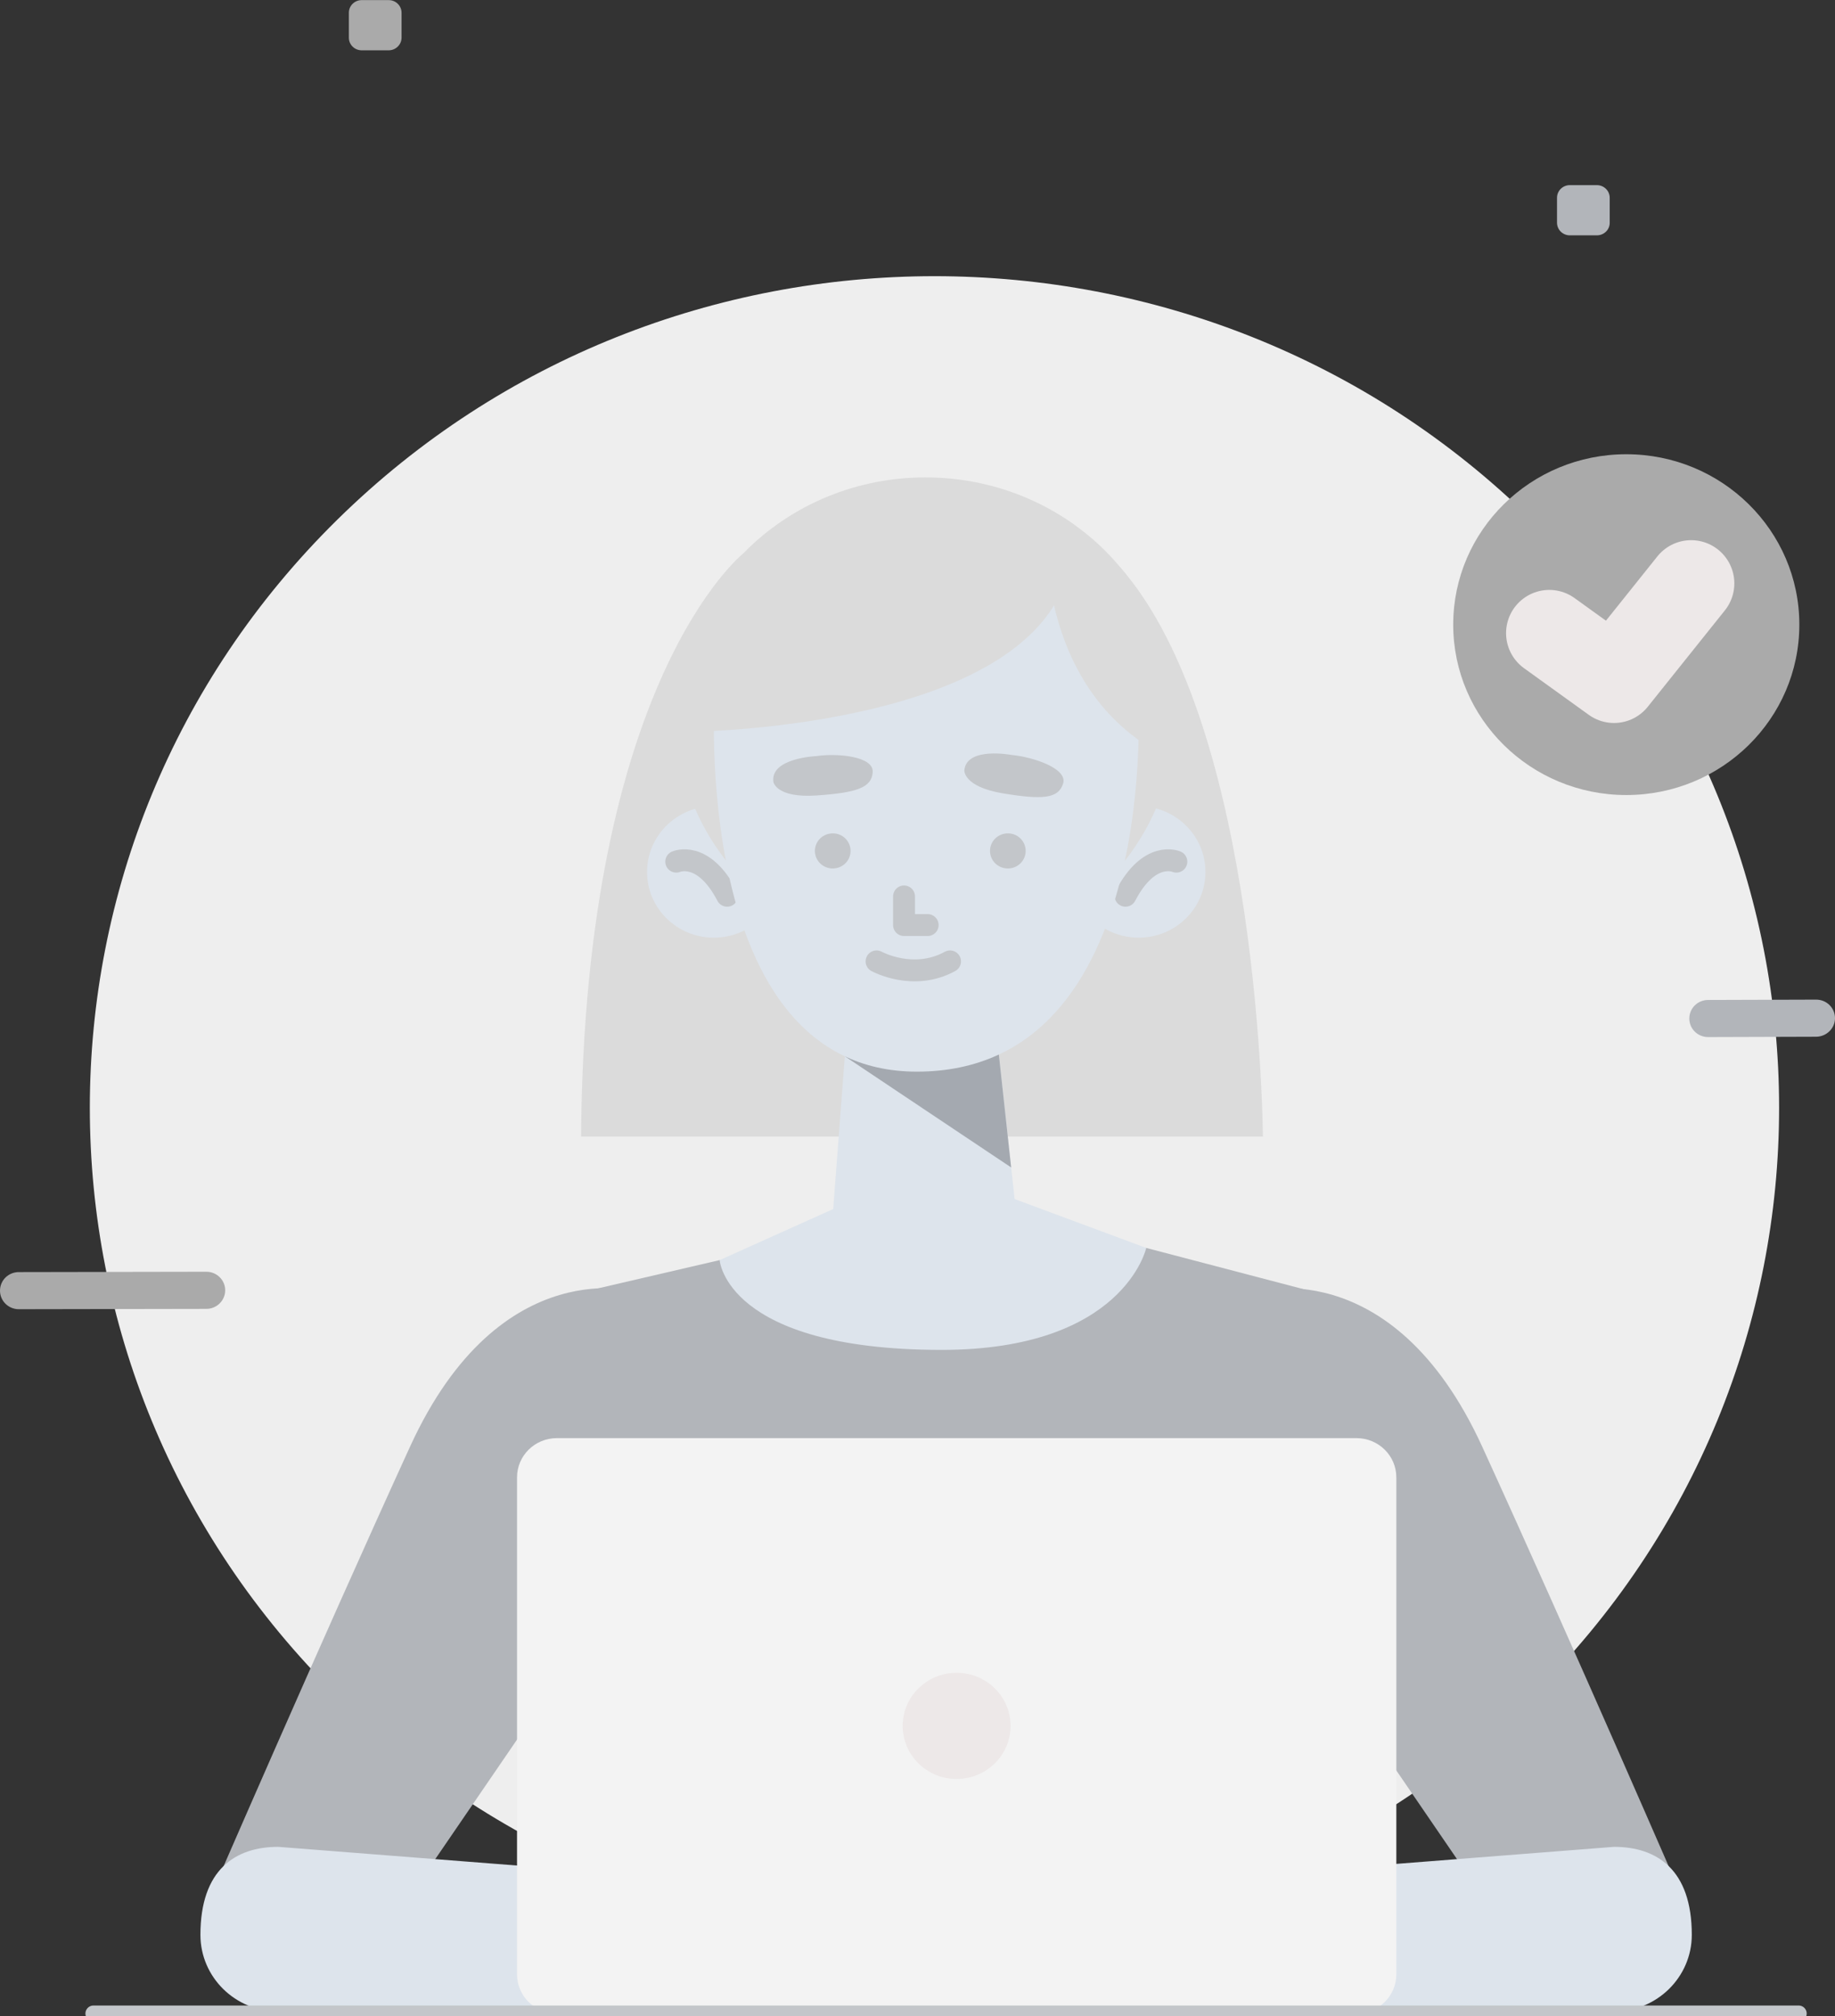 <svg width="71" height="78" viewBox="0 0 71 78" fill="none" xmlns="http://www.w3.org/2000/svg">
<rect x="0" y="0" width="71" height="78" fill="#333333" stroke="none"/>
<g clip-path="url(#clip0)">
<path d="M59.266 65.599C72.028 53.036 72.028 32.668 59.266 20.106C46.503 7.543 25.811 7.543 13.048 20.106C0.285 32.668 0.285 53.036 13.048 65.599C25.811 78.162 46.503 78.162 59.266 65.599Z" fill="#EEEEEE"/>
<path d="M70.271 40.105L66.092 40.118C65.688 40.118 65.363 39.798 65.363 39.4C65.363 39.002 65.688 38.682 66.092 38.682L70.271 38.669C70.675 38.669 71 38.989 71 39.387C71 39.781 70.671 40.101 70.271 40.105Z" fill="#B2B5BA"/>
<path d="M7.984 50.632L0.729 50.645C0.325 50.645 -1.90735e-05 50.325 -1.90735e-05 49.927C-1.90735e-05 49.529 0.325 49.209 0.729 49.209L7.984 49.196C8.388 49.196 8.713 49.516 8.713 49.914C8.713 50.308 8.388 50.632 7.984 50.632Z" fill="#AAAAAA"/>
<path d="M61.786 9.104H60.74C60.464 9.104 60.244 8.883 60.244 8.615V7.651C60.244 7.378 60.468 7.162 60.74 7.162H61.786C62.063 7.162 62.283 7.383 62.283 7.651V8.615C62.287 8.883 62.063 9.104 61.786 9.104Z" fill="#B2B5BA"/>
<path d="M15.04 1.946H13.994C13.717 1.946 13.498 1.726 13.498 1.458V0.493C13.498 0.221 13.722 0.004 13.994 0.004H15.04C15.317 0.004 15.537 0.225 15.537 0.493V1.458C15.537 1.726 15.312 1.946 15.04 1.946Z" fill="#AAAAAA"/>
<path d="M62.924 30.755C66.622 30.755 69.62 27.804 69.62 24.163C69.62 20.523 66.622 17.572 62.924 17.572C59.226 17.572 56.228 20.523 56.228 24.163C56.228 27.804 59.226 30.755 62.924 30.755Z" fill="#AAAAAA"/>
<path d="M59.945 24.492L62.45 26.296L65.433 22.568" stroke="#EDE8E8" stroke-width="3.344" stroke-miterlimit="10" stroke-linecap="round" stroke-linejoin="round"/>
<path d="M28.766 21.404C28.766 21.404 22.606 26.248 22.483 43.967H48.864C48.864 43.967 48.776 28.138 43.35 21.953L28.766 21.404Z" fill="#DBDBDB"/>
<path d="M32.782 39.616L32.053 49.213H39.566L38.508 39.508L32.782 39.616Z" fill="#DDE4EC"/>
<path d="M32.69 40.862L39.123 45.161L38.508 39.508L32.69 40.862Z" fill="#A4A9B0"/>
<path d="M27.62 36.273C29.047 36.273 30.203 35.135 30.203 33.73C30.203 32.326 29.047 31.187 27.62 31.187C26.193 31.187 25.036 32.326 25.036 33.73C25.036 35.135 26.193 36.273 27.62 36.273Z" fill="#DDE4EC"/>
<path d="M26.165 33.332C26.165 33.332 27.207 32.87 28.134 34.651" stroke="#C3C6CA" stroke-width="0.847" stroke-miterlimit="10" stroke-linecap="round" stroke-linejoin="round"/>
<path d="M44.057 36.273C45.484 36.273 46.641 35.135 46.641 33.73C46.641 32.326 45.484 31.187 44.057 31.187C42.63 31.187 41.473 32.326 41.473 33.73C41.473 35.135 42.63 36.273 44.057 36.273Z" fill="#DDE4EC"/>
<path d="M45.516 33.332C45.516 33.332 44.474 32.87 43.547 34.651" stroke="#C3C6CA" stroke-width="0.847" stroke-miterlimit="10" stroke-linecap="round" stroke-linejoin="round"/>
<path d="M35.81 36.995C41.139 36.995 45.459 32.848 45.459 27.732C45.459 22.615 41.139 18.468 35.81 18.468C30.481 18.468 26.161 22.615 26.161 27.732C26.161 32.848 30.481 36.995 35.81 36.995Z" fill="#DBDBDB"/>
<path d="M27.655 26.698C27.655 26.698 26.635 41.455 35.476 41.455C45.037 41.455 44.035 26.698 44.035 26.698C44.035 26.698 43.982 20.258 35.77 20.258C28.244 20.258 27.655 26.698 27.655 26.698Z" fill="#DDE4EC"/>
<path d="M33.916 37.19C33.916 37.19 35.335 37.973 36.759 37.19" stroke="#C3C6CA" stroke-width="0.847" stroke-miterlimit="10" stroke-linecap="round" stroke-linejoin="round"/>
<path d="M39.149 29.206C39.149 29.206 37.392 28.869 37.312 29.803C37.312 29.803 37.273 30.435 38.806 30.69C40.344 30.945 40.955 30.893 41.135 30.309C41.315 29.73 39.98 29.284 39.149 29.206Z" fill="#C3C6CA"/>
<path d="M31.574 29.25C31.574 29.25 29.786 29.327 29.926 30.253C29.926 30.253 30.036 30.876 31.592 30.772C33.147 30.664 33.727 30.474 33.767 29.868C33.806 29.254 32.4 29.128 31.574 29.25Z" fill="#C3C6CA"/>
<path d="M32.91 32.917C32.91 33.293 32.602 33.596 32.22 33.596C31.838 33.596 31.53 33.293 31.53 32.917C31.53 32.541 31.838 32.238 32.22 32.238C32.602 32.234 32.91 32.541 32.91 32.917Z" fill="#C3C6CA"/>
<path d="M39.685 32.917C39.685 33.293 39.378 33.596 38.995 33.596C38.613 33.596 38.306 33.293 38.306 32.917C38.306 32.541 38.613 32.238 38.995 32.238C39.378 32.234 39.685 32.541 39.685 32.917Z" fill="#C3C6CA"/>
<path d="M34.979 34.677V35.785H35.893" stroke="#C3C6CA" stroke-width="0.847" stroke-miterlimit="10" stroke-linecap="round" stroke-linejoin="round"/>
<path d="M26.728 28.307C26.728 28.307 41.148 28.186 41.478 21.14C41.478 21.14 36.82 17.788 32.053 19.843C27.286 21.897 26.728 28.307 26.728 28.307Z" fill="#DBDBDB"/>
<path d="M40.485 20.12C40.485 20.12 39.927 26.611 45.072 29.245C45.072 29.245 45.837 23.13 40.485 20.12Z" fill="#DBDBDB"/>
<path d="M27.844 48.746L21.011 50.333C21.011 50.333 23.85 67.78 25.691 77.498H45.103C45.103 77.498 50.028 59.096 52.203 50.333L44.351 48.275L27.844 48.746Z" fill="#B2B5BA"/>
<path d="M35.884 45.131L27.844 48.746C27.844 48.746 28.09 52.206 36.398 52.219C43.477 52.232 44.351 48.275 44.351 48.275L35.884 45.131Z" fill="#DDE4EC"/>
<path d="M48.433 49.992C48.433 49.992 53.838 48.283 57.353 55.969C60.868 63.654 65.152 73.545 65.152 73.545L57.911 74.164L47.44 58.862L48.433 49.992Z" fill="#B2B5BA"/>
<path d="M62.45 77.81H38.947V73.281L62.45 71.443C64.111 71.443 65.459 72.326 65.459 74.847C65.459 76.482 64.111 77.81 62.45 77.81Z" fill="#DDE4EC"/>
<path d="M24.781 49.992C24.781 49.992 19.377 48.283 15.862 55.969C12.347 63.654 8.063 73.545 8.063 73.545L15.304 74.164L25.774 58.862L24.781 49.992Z" fill="#B2B5BA"/>
<path d="M10.765 77.81H34.267V73.281L10.765 71.443C9.104 71.443 7.755 72.326 7.755 74.847C7.755 76.482 9.1 77.81 10.765 77.81Z" fill="#DDE4EC"/>
<path d="M52.484 77.892H21.547C20.695 77.892 20.005 77.213 20.005 76.374V57.15C20.005 56.311 20.695 55.632 21.547 55.632H52.484C53.337 55.632 54.027 56.311 54.027 57.15V76.374C54.027 77.213 53.337 77.892 52.484 77.892Z" fill="#F3F3F3"/>
<path d="M37.014 68.818C38.166 68.818 39.101 67.898 39.101 66.764C39.101 65.629 38.166 64.71 37.014 64.71C35.861 64.71 34.927 65.629 34.927 66.764C34.927 67.898 35.861 68.818 37.014 68.818Z" fill="#EDE8E8"/>
<path d="M3.616 77.892H69.594" stroke="#C3C6CA" stroke-width="0.622" stroke-miterlimit="10" stroke-linecap="round" stroke-linejoin="round"/>
</g>
<defs>
<clipPath id="clip0">
<rect width="71" height="78" fill="white"/>
</clipPath>
</defs>
</svg>
